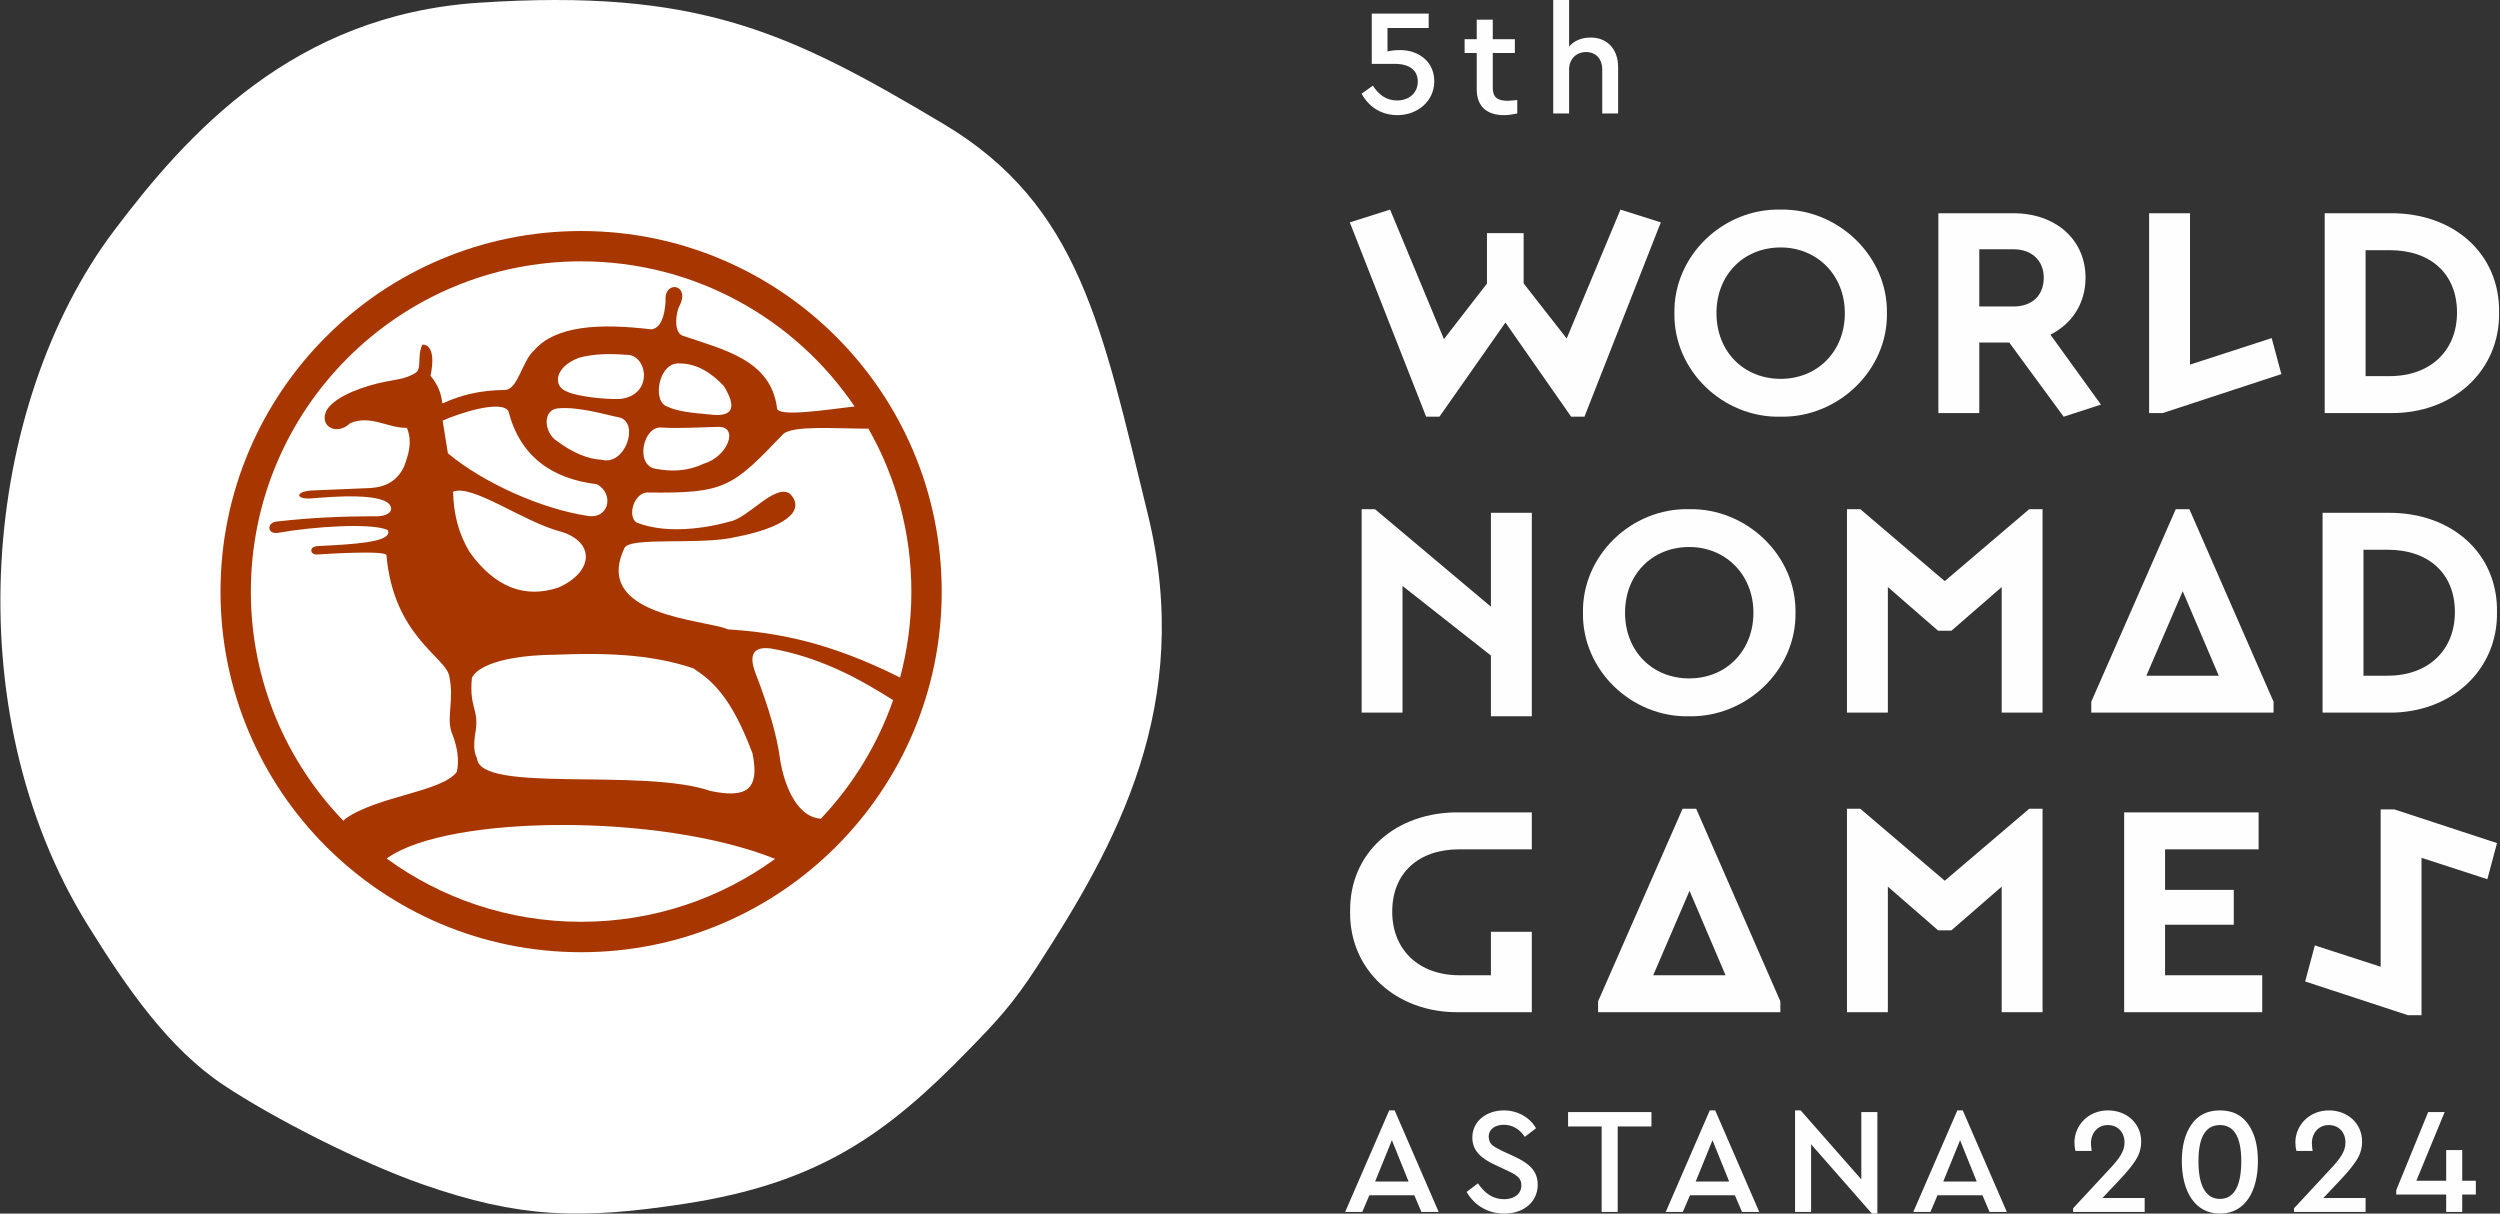 <svg width="206" height="100" viewBox="0 0 206 100" fill="none" xmlns="http://www.w3.org/2000/svg">
<rect x="0" y="0" width="206" height="100" fill="#333333" stroke="none"/>
<g xmlns="http://www.w3.org/2000/svg" clip-path="url(#clip0_1023_1585)">
<path d="M117.125 99.863H118.547L114.919 91.497H114.47L110.841 99.863H112.25L112.836 98.49H116.539L117.125 99.863ZM116.066 97.356H113.31L114.693 93.953L116.066 97.356ZM120.848 98.216C121.484 99.326 122.605 100 123.953 100C125.537 100 126.707 99.052 126.707 97.618C126.707 96.533 126.071 95.886 124.738 95.274L123.815 94.851C123.004 94.439 122.718 94.326 122.668 93.678C122.668 93.029 123.217 92.681 123.914 92.681C124.613 92.681 125.211 93.029 125.648 93.678L126.57 92.967C126.059 92.083 125.074 91.497 123.914 91.497C122.493 91.497 121.321 92.381 121.321 93.728C121.321 94.825 122.045 95.461 123.242 96.009L124.152 96.434C125.012 96.833 125.362 97.082 125.362 97.668C125.362 98.365 124.788 98.816 123.94 98.816C122.992 98.816 122.331 98.303 121.784 97.507L120.848 98.216ZM131.976 99.863H133.298V92.818H136.079V91.634H129.209V92.818H131.976V99.863ZM143.542 99.863H144.962L141.334 91.497H140.885L137.258 99.863H138.666L139.252 98.49H142.955L143.542 99.863ZM142.483 97.356H139.727L141.11 93.953L142.483 97.356ZM153.372 91.634V97.181L148.374 91.497H147.913V99.863H149.234V94.288L154.246 100H154.695V91.634H153.372ZM163.94 99.863H165.362L161.733 91.497H161.284L157.656 99.863H159.067L159.651 98.49H163.354L163.94 99.863ZM162.881 97.356H160.126L161.51 93.953L162.881 97.356ZM173.241 98.715L174.688 97.181C175.26 96.571 175.697 96.047 175.985 95.586C176.283 95.125 176.434 94.612 176.434 94.052C176.434 92.606 175.274 91.497 173.702 91.497C172.02 91.497 170.935 92.781 170.935 94.127C170.935 94.376 170.961 94.612 171.022 94.839H172.356C172.32 94.588 172.294 94.376 172.294 94.203C172.294 93.355 172.854 92.705 173.69 92.705C174.525 92.705 175.061 93.317 175.061 94.151C175.061 94.851 174.662 95.449 173.752 96.408L170.824 99.563V99.863H176.72V98.715H173.241ZM179.782 95.673C179.782 98.105 180.817 100 182.923 100C185.043 100 186.052 98.105 186.052 95.673C186.052 94.414 185.792 93.404 185.255 92.644C184.731 91.883 183.958 91.497 182.923 91.497C181.888 91.497 181.115 91.883 180.579 92.656C180.044 93.416 179.782 94.426 179.782 95.673ZM184.681 95.685C184.681 97.63 184.133 98.79 182.923 98.79C181.713 98.79 181.153 97.63 181.153 95.685C181.153 93.703 181.739 92.705 182.923 92.705C184.095 92.705 184.681 93.703 184.681 95.685ZM191.447 98.715L192.893 97.181C193.465 96.571 193.902 96.047 194.188 95.586C194.488 95.125 194.637 94.612 194.637 94.052C194.637 92.606 193.479 91.497 191.908 91.497C190.225 91.497 189.14 92.781 189.14 94.127C189.14 94.376 189.164 94.612 189.228 94.839H190.561C190.525 94.588 190.499 94.376 190.499 94.203C190.499 93.355 191.059 92.705 191.896 92.705C192.73 92.705 193.266 93.317 193.266 94.151C193.266 94.851 192.867 95.449 191.957 96.408L189.027 99.563V99.863H194.925V98.715H191.447ZM204.009 97.294H202.887V94.763H201.565V97.294H199.108L201.44 91.634H200.081L197.451 98.067V98.428H201.565V99.863H202.887V98.428H204.009V97.294Z" fill="#FEFEFE"/>
<path d="M118.184 6.695C118.184 5.038 116.849 4.126 115.378 4.126C115.005 4.126 114.655 4.164 114.331 4.239V2.306H117.723V1.122H113.034V5.261H114.929C116.139 5.261 116.825 5.785 116.825 6.721C116.825 7.668 116.102 8.278 115.116 8.278C114.232 8.278 113.62 7.817 113.122 7.057L112.198 7.718C112.76 8.777 113.795 9.488 115.154 9.488C116.787 9.488 118.184 8.354 118.184 6.695ZM125.023 8.241C124.661 8.278 124.4 8.304 124.212 8.304C123.415 8.304 123.004 8.03 123.004 7.243V4.365H124.824V3.23H123.004V1.621H121.683V3.23H120.684V4.365H121.683V7.356C121.683 8.789 122.529 9.488 123.938 9.488C124.25 9.488 124.611 9.438 125.023 9.351V8.241ZM133.333 5.523C133.333 4.077 132.461 3.093 131.065 3.093C130.329 3.093 129.706 3.353 129.294 3.84V0H127.985V9.351H129.294V5.71C129.294 4.875 129.881 4.289 130.691 4.289C131.502 4.289 132.024 4.863 132.024 5.71V9.351H133.333V5.523Z" fill="#FEFEFE"/>
<path d="M194.925 30.992V20.615H196.92C200.289 20.615 202.458 22.561 202.458 25.754C202.458 28.922 200.239 30.992 196.92 30.992H194.925ZM191.556 34.036H196.945C202.16 34.111 206 30.518 205.926 25.754C206 20.889 202.16 17.52 196.945 17.571H191.556V34.036Z" fill="#FEFEFE"/>
<path d="M163.092 20.539H165.911C167.432 20.539 168.406 21.487 168.406 22.885C168.406 24.306 167.482 25.255 165.911 25.255H163.092V20.539ZM173.116 33.338L168.954 27.575C170.75 26.677 171.848 24.979 171.848 22.885C171.848 19.717 169.353 17.571 165.911 17.571H159.723V34.035H163.092V28.223H165.561L170.047 34.337L173.116 33.338Z" fill="#FEFEFE"/>
<path d="M152.015 25.803C152.015 28.972 149.746 31.217 146.727 31.217C143.682 31.217 141.437 28.972 141.437 25.803C141.437 22.635 143.682 20.39 146.727 20.39C149.746 20.39 152.015 22.685 152.015 25.803ZM137.971 25.803C137.895 30.517 141.961 34.435 146.701 34.335C151.441 34.435 155.557 30.517 155.483 25.803C155.557 21.087 151.441 17.172 146.701 17.271C141.961 17.172 137.895 21.087 137.971 25.803Z" fill="#FEFEFE"/>
<path d="M133.527 17.271L129.094 27.892L125.547 23.353V19.211H122.526V23.367L118.979 27.944L114.542 17.271L111.223 18.324L117.514 34.335H118.61L124.049 26.578L129.463 34.335H130.559L136.85 18.324L133.532 17.273L133.527 17.271Z" fill="#FEFEFE"/>
<path d="M178.211 34.035L187.983 30.826L187.187 27.858L180.456 30.044V17.571H177.087V34.035H178.211Z" fill="#FEFEFE"/>
<path d="M182.826 55.678H176.862L179.856 48.717L182.826 55.678ZM180.404 41.956H179.282L172.321 57.822V58.72H187.341V57.822L180.404 41.956Z" fill="#FEFEFE"/>
<path d="M122.852 49.992L113.297 41.956H112.2V58.721H115.567V48.282L122.852 54.017V59.023L126.221 59.02V42.255H122.852V49.992Z" fill="#FEFEFE"/>
<path d="M130.436 50.487C130.36 55.203 134.427 59.12 139.167 59.021C143.908 59.12 148.024 55.203 147.949 50.487C148.024 45.772 143.908 41.856 139.167 41.956C134.427 41.856 130.36 45.772 130.436 50.487ZM144.482 50.487C144.482 53.656 142.212 55.901 139.192 55.901C136.149 55.901 133.904 53.656 133.904 50.487C133.904 47.319 136.149 45.074 139.192 45.074C142.212 45.074 144.482 47.369 144.482 50.487Z" fill="#FEFEFE"/>
<path d="M167.208 41.956L160.247 47.885L153.288 41.956H152.19V58.721H155.559V48.373L159.699 51.973H160.797L164.939 48.373V58.721H168.306V41.956H167.208Z" fill="#FEFEFE"/>
<path d="M191.381 58.721H196.771C201.983 58.795 205.827 55.203 205.752 50.438C205.827 45.573 201.983 42.206 196.771 42.255H191.381V58.721ZM194.75 55.678V45.299H196.745C200.114 45.299 202.283 47.245 202.283 50.438C202.283 53.606 200.062 55.678 196.745 55.678H194.75Z" fill="#FEFEFE"/>
<path d="M167.208 66.642L160.247 72.571L153.288 66.642H152.19V83.406H155.559V73.059L159.699 76.657H160.797L164.939 73.059V83.406H168.306V66.642H167.208Z" fill="#FEFEFE"/>
<path d="M175.032 83.406H186.407V80.362H178.401V76.197H184.063V73.326H178.401V69.985H186.109V66.941H175.032V83.406Z" fill="#FEFEFE"/>
<path d="M142.186 80.362H136.224L139.218 73.402L142.186 80.362ZM139.766 66.642H138.644L131.683 82.508V83.406H146.701V82.508L139.766 66.642Z" fill="#FEFEFE"/>
<path d="M126.221 83.405H120.232C115.019 83.479 111.175 79.887 111.251 75.122C111.175 70.257 115.019 66.89 120.232 66.939H126.221V69.983H122.55H120.257C116.888 69.983 114.719 71.93 114.719 75.122C114.719 78.29 116.94 80.362 120.257 80.362H122.852V76.782H126.221V83.405Z" fill="#FEFEFE"/>
<path d="M198.411 83.652L189.946 80.873L190.742 77.9L196.166 79.661V77.168V73.177V66.693H197.288L205.753 69.472L204.957 72.447L199.533 70.684V73.177V77.168V83.652H198.411Z" fill="#FEFEFE"/>
<path fill-rule="evenodd" clip-rule="evenodd" d="M39.419 0.228C24.176 1.241 15.42 11.017 9.402 19C-1.422 33.36 -3.798 58.444 7.227 76.222C10.508 81.514 13.937 86.437 18.477 89.446C22.521 92.13 29.685 95.797 34.824 97.591C42.775 100.367 47.782 100.513 56.393 99.195C67.42 97.507 73.029 93.513 79.864 86.466C82.077 84.187 83.427 82.782 85.463 79.638C91.938 69.634 98.44 58.11 94.574 42.343C90.814 27.008 88.993 16.917 77.74 10.21C65.008 2.624 57.531 -0.975 39.419 0.228Z" fill="#fff"/>
<path fill-rule="evenodd" clip-rule="evenodd" d="M19.462 48.748C19.462 64.445 32.187 77.17 47.883 77.17C63.58 77.17 76.305 64.445 76.305 48.748C76.305 33.052 63.58 20.327 47.883 20.327C32.187 20.327 19.462 33.052 19.462 48.748Z" fill="#fff"/>
<path fill-rule="evenodd" clip-rule="evenodd" d="M38.7 45.497C37.785 43.995 37.369 42.322 37.335 40.519C38.899 39.849 43.181 43.038 46.215 43.804C49.02 44.651 48.96 47.096 46.016 48.414C43.236 49.336 40.791 48.4 38.7 45.497ZM48.365 42.5C44.616 41.926 39.842 39.801 36.905 37.351L36.474 34.667L36.529 34.638C37.744 34.087 41.262 32.913 41.891 33.867C42.84 37.569 45.401 39.44 49.198 39.904C50.673 40.739 50.133 42.848 48.365 42.5ZM49.575 37.884C48.447 37.829 47.217 37.324 45.892 36.34C44.856 35.685 44.671 33.86 45.892 33.657C47.663 33.465 49.923 34.189 51.083 34.407C52.695 34.906 51.506 38.403 49.575 37.884ZM51.117 32.872C49.895 32.938 47.484 32.652 46.741 32.277C45.517 31.847 45.682 30.221 47.736 29.47C48.912 29.162 50.209 29.122 51.575 29.237C53.336 29.129 53.926 32.543 51.117 32.872ZM63.87 70.771C59.382 74.035 53.855 75.955 47.887 75.955C41.898 75.955 36.358 74.022 31.865 70.745L31.987 70.656C36.959 67.186 54.299 66.948 63.87 70.771ZM54.56 35.233C55.864 35.315 57.627 35.214 59.061 35.178C60.992 35.036 59.969 37.658 57.975 38.211C56.678 38.838 55.338 38.88 53.986 38.621C52.306 38.307 52.988 35.029 54.56 35.233ZM58.842 34.189C57.934 34.066 56.111 34.045 54.997 33.506C53.693 33.11 54.272 29.784 56.015 29.948C57.442 29.962 58.604 30.712 59.641 31.806C60.727 33.567 60.352 34.284 58.842 34.189ZM39.165 60.413C39.526 58.391 38.639 58.438 38.886 55.844C39.663 54.369 43.399 53.952 45.675 53.952C49.662 53.788 53.597 53.863 57.133 55.073C58.684 56.089 60.256 57.414 62.005 62.078C62.619 65.07 61.526 65.793 58.563 65.18C52.872 63.233 39.494 65.425 39.302 62.467C39.062 62.044 39.009 61.376 39.165 60.413ZM28.457 67.467L28.292 67.63C23.573 62.734 20.67 56.082 20.67 48.748C20.67 33.718 32.855 21.535 47.887 21.535C57.257 21.535 65.528 26.274 70.419 33.492C68.118 33.758 64.019 34.407 64.026 33.615C63.506 29.647 59.663 28.829 56.206 27.647C55.489 27.306 55.687 25.714 56.015 25.154C56.882 23.378 54.683 23.078 54.848 24.792C54.764 26.069 54.464 26.997 53.693 27.141C49.438 26.636 45.824 26.807 44.021 28.855C43.017 29.729 42.683 32.126 41.59 32.133C39.581 32.147 37.957 32.563 36.536 33.213L36.447 33.226C36.358 32.476 36.145 31.778 35.477 30.966C35.928 28.754 35.232 28.37 34.795 28.398C34.351 29.395 34.788 30.399 34.219 30.74C33.4 31.232 32.622 31.28 31.714 31.458C30.191 31.765 27.684 32.556 26.913 33.8C26.25 35.153 27.759 35.93 28.852 34.871C30.527 34.153 31.973 35.295 33.531 35.254C33.844 35.997 33.824 36.825 33.544 37.713C33.503 37.836 33.347 38.335 33.299 38.429C32.759 39.604 31.796 40.137 30.527 40.213L25.963 40.403C24.161 40.43 24.27 41.27 25.963 41.039C27.084 40.963 31.865 40.513 32.213 41.789C32.348 42.288 31.673 42.601 30.744 42.541C28.17 42.541 25.561 42.663 22.891 42.965C21.919 43.004 22.008 44.056 22.891 43.907C26.025 43.354 30.539 43.102 31.884 43.647C32.048 43.722 32.041 43.988 31.837 44.173C31.14 44.793 27.972 44.896 26.174 44.999C25.403 45.033 25.554 45.765 26.174 45.689C26.558 45.662 31.844 45.314 31.844 45.758C32.424 52.333 36.646 54.122 37.007 55.652C37.465 57.736 36.713 59.232 37.28 60.522C37.712 61.641 37.847 62.673 37.642 63.602C36.399 65.267 31.133 65.576 28.457 67.467ZM47.887 78.462C31.474 78.462 18.17 65.157 18.17 48.748C18.17 32.339 31.474 19.036 47.887 19.036C64.293 19.036 77.597 32.339 77.597 48.748C77.597 65.157 64.293 78.462 47.887 78.462ZM63.554 53.44C67.502 54.149 70.632 55.817 73.594 57.688C72.311 61.369 70.261 64.695 67.64 67.459C65.453 67.317 64.499 64.189 64.257 62.419C64.019 60.68 63.404 58.466 62.285 55.551C61.676 54 62.012 53.229 63.554 53.44ZM75.097 48.748C75.097 51.2 74.77 53.568 74.168 55.83C68.335 52.9 63.971 52.108 59.99 51.862C58.181 51.043 48.782 50.811 51.453 45.163C51.842 44.193 57.817 44.951 60.665 44.241C64.252 43.559 66.567 42.206 65.085 40.675C63.834 39.829 61.642 42.718 60.12 42.978C59.101 43.278 55.257 44.2 52.437 43.045C51.678 42.514 52.238 40.615 53.345 40.581C59.757 40.669 60.324 40.165 64.538 35.766C65.345 35.036 68.82 35.322 71.558 35.322C73.814 39.284 75.097 43.866 75.097 48.748Z" fill="#A83600"/>
</g>
<defs>
<linearGradient id="paint0_linear_1023_1585" x1="70.656" y1="62.375" x2="24.773" y2="36.063" gradientUnits="userSpaceOnUse">
<stop stop-color="#A83600"/>
<stop offset="0.49" stop-color="#A83600"/>
<stop offset="1" stop-color="#E85222"/>
</linearGradient>
<clipPath id="clip0_1023_1585">
<rect width="205.961" height="100" fill="white"/>
</clipPath>
</defs>
</svg>
